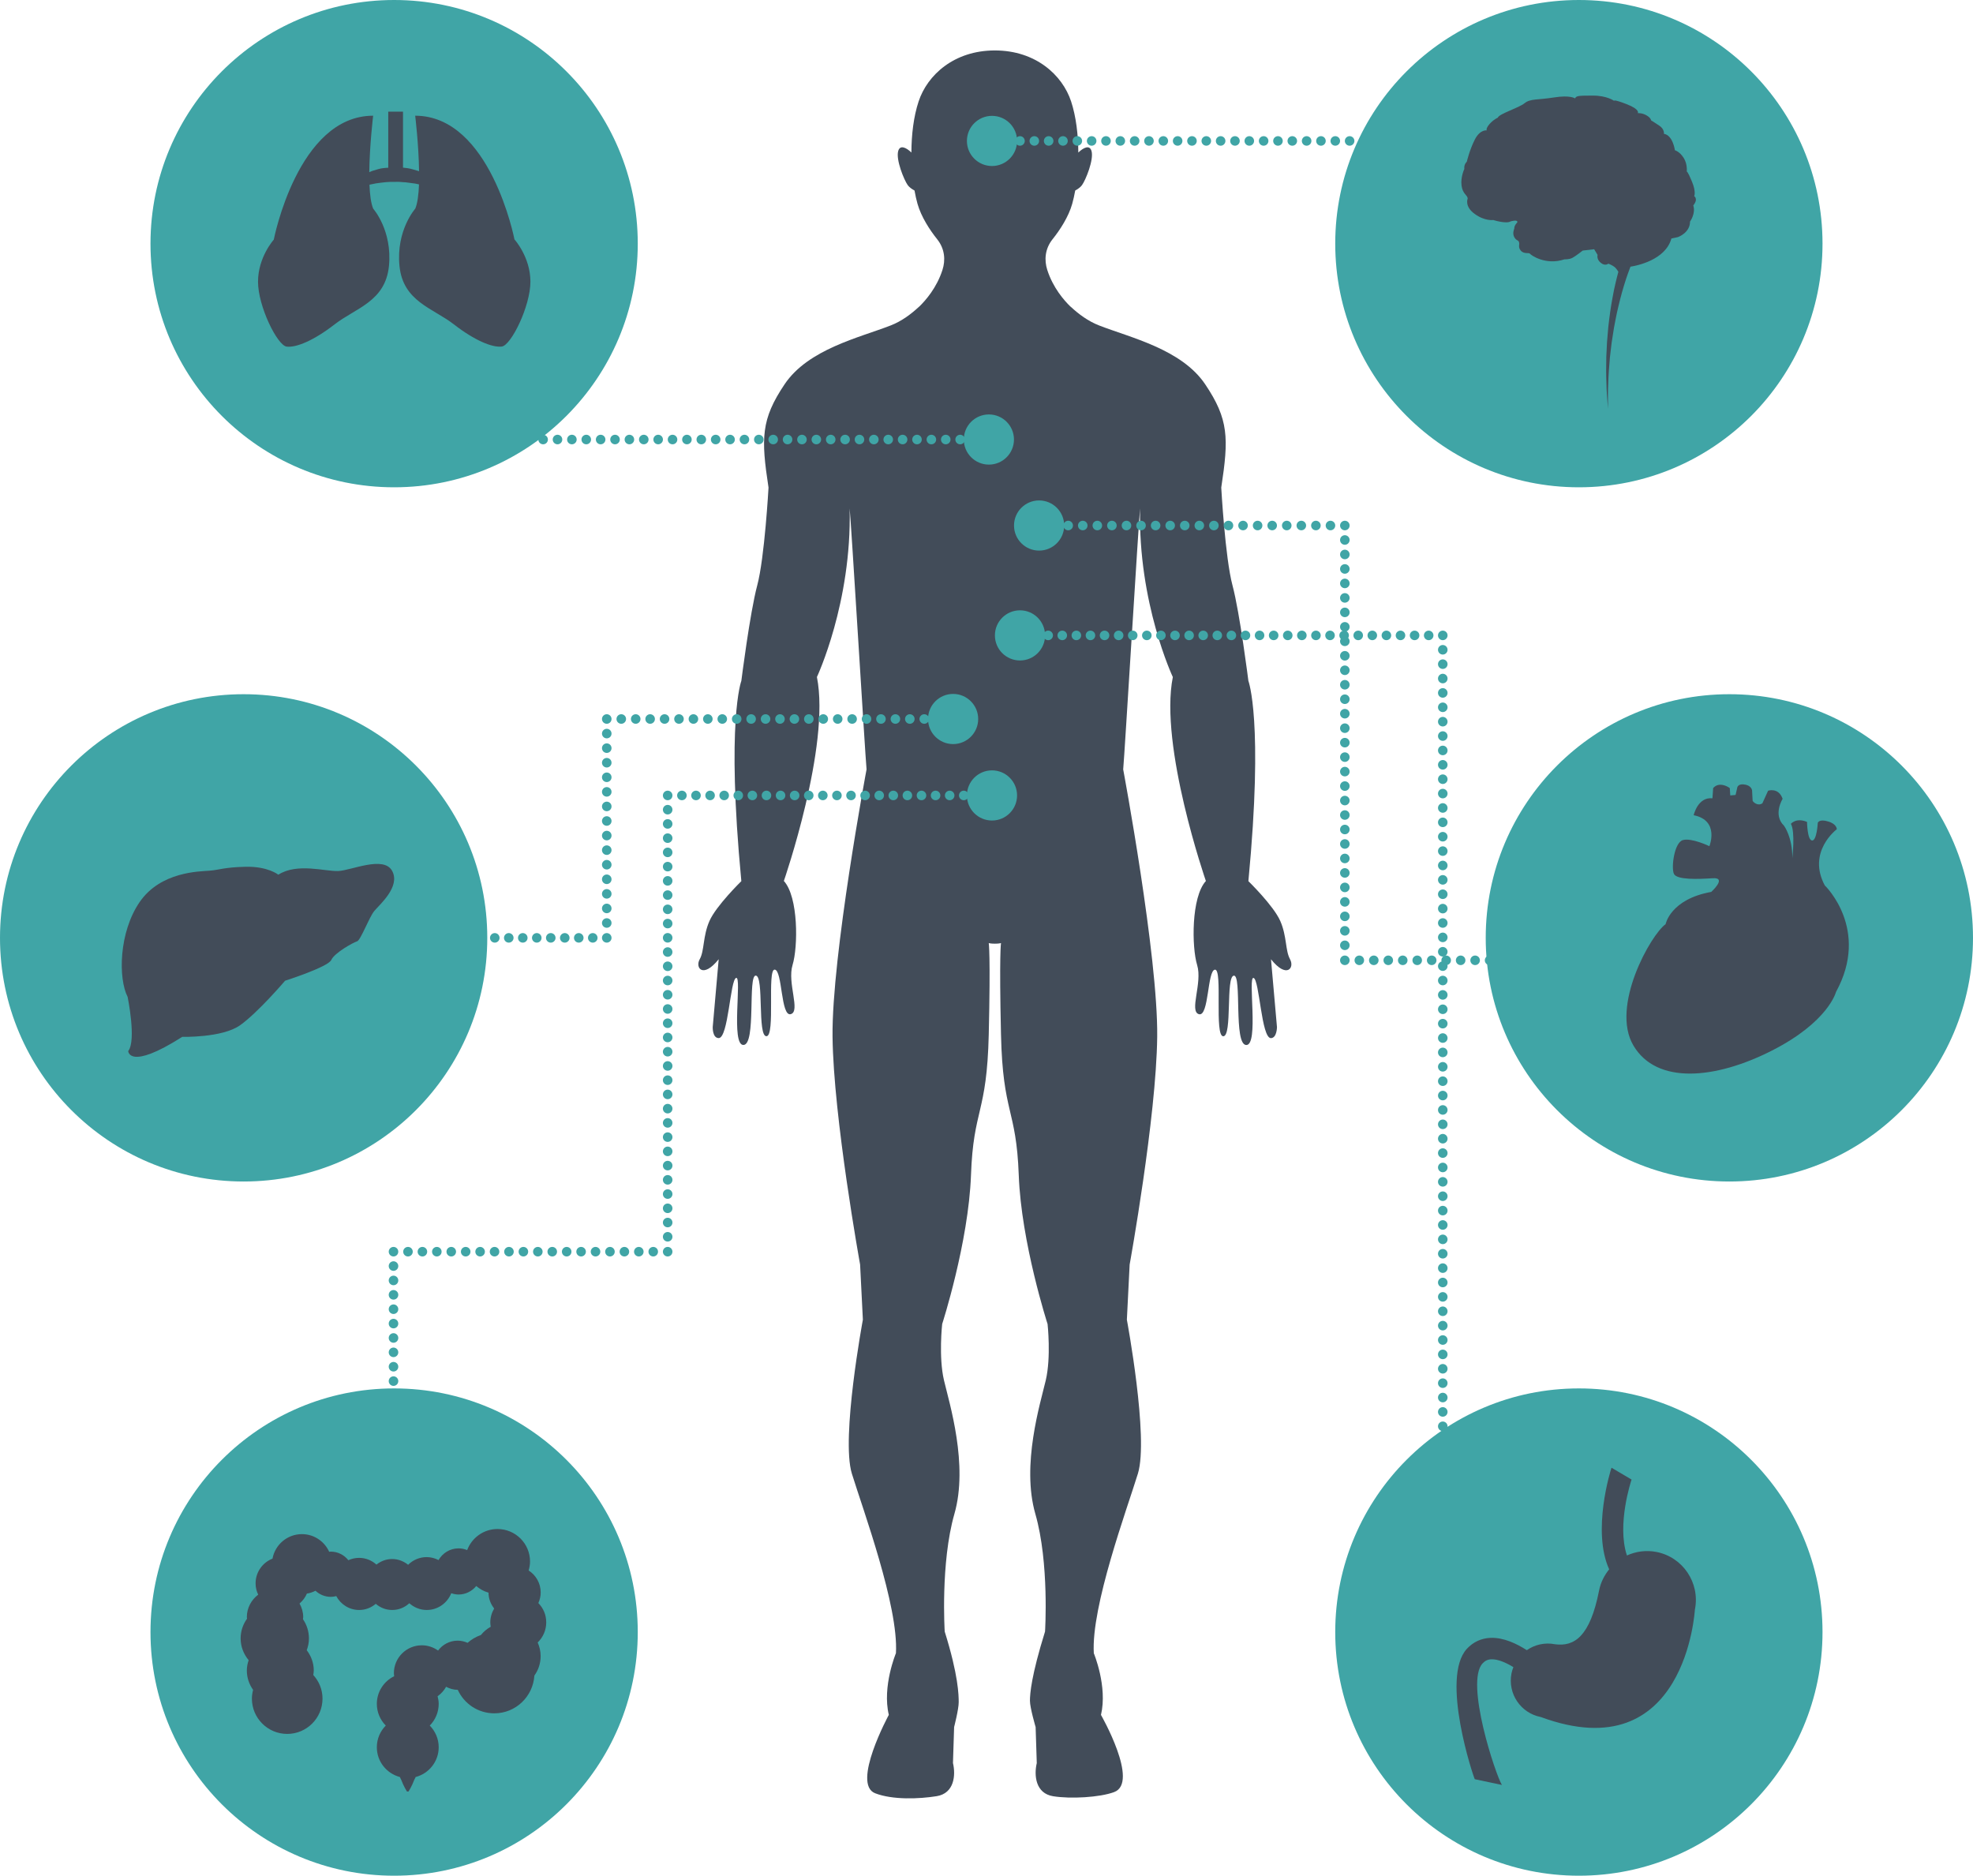 <?xml version="1.0" encoding="UTF-8"?>
<svg id="Layer_2" data-name="Layer 2" xmlns="http://www.w3.org/2000/svg" viewBox="0 0 413 392.62">
  <defs>
    <style>
      .cls-1 {
        stroke-dasharray: 0 0 0 3.03;
      }

      .cls-1, .cls-2, .cls-3, .cls-4, .cls-5, .cls-6, .cls-7, .cls-8, .cls-9, .cls-10, .cls-11, .cls-12, .cls-13, .cls-14, .cls-15 {
        fill: none;
        stroke: #40a5a6;
        stroke-linecap: round;
        stroke-miterlimit: 10;
        stroke-width: 2px;
      }

      .cls-2 {
        stroke-dasharray: 0 0 0 3.05;
      }

      .cls-3 {
        stroke-dasharray: 0 0 0 3.01;
      }

      .cls-4 {
        stroke-dasharray: 0 0 0 2.98;
      }

      .cls-5 {
        stroke-dasharray: 0 0 0 3.01;
      }

      .cls-6 {
        stroke-dasharray: 0 0 0 3.02;
      }

      .cls-7 {
        stroke-dasharray: 0 0 0 2.93;
      }

      .cls-8 {
        stroke-dasharray: 0 0 0 3.05;
      }

      .cls-9 {
        stroke-dasharray: 0 0 0 3.03;
      }

      .cls-10 {
        stroke-dasharray: 0 0 0 3.02;
      }

      .cls-11 {
        stroke-dasharray: 0 0 0 3.01;
      }

      .cls-13 {
        stroke-dasharray: 0 0 0 3;
      }

      .cls-14 {
        stroke-dasharray: 0 0 0 2.95;
      }

      .cls-16 {
        fill: #424c59;
      }

      .cls-16, .cls-17 {
        stroke-width: 0px;
      }

      .cls-17 {
        fill: #40a5a6;
      }

      .cls-15 {
        stroke-dasharray: 0 0 0 2.95;
      }
    </style>
  </defs>
  <g id="OBJECTS">
    <g>
      <path class="cls-16" d="m270.04,200.78c-1.01-1.78-.64-4.81-2.05-8.01-1.41-3.21-6.67-8.33-6.67-8.33,3.21-33.59,0-41.92,0-41.92,0,0-1.79-14.23-3.33-20-1.54-5.77-2.35-20.46-2.35-20.46,1.58-10.34,1.58-14.28-3.37-21.63-4.95-7.35-15.67-9.76-22.21-12.31-2.27-.88-4.28-2.37-5.95-3.93h-.02c-1.35-1.3-3.67-3.95-4.87-7.69-.64-2-.53-4.38,1.12-6.44,1.55-1.93,3.34-4.69,4.1-7.39.24-.85.45-1.79.63-2.79.53-.29,1.09-.67,1.42-1.13.76-1.05,2.52-5.33,1.99-7.15-.38-1.3-1.63-.76-2.76.33-.02-3.72-.47-7.53-1.51-10.7-1.83-5.54-7.44-10.67-15.96-10.67s-14.13,5.13-15.96,10.67c-1.05,3.17-1.5,6.98-1.51,10.7-1.13-1.1-2.39-1.63-2.76-.33-.53,1.82,1.23,6.09,1.99,7.15.34.47.9.85,1.42,1.13.18,1,.39,1.95.63,2.79.76,2.69,2.55,5.46,4.1,7.39,1.65,2.05,1.77,4.44,1.12,6.44-1.2,3.74-3.53,6.39-4.87,7.69h-.02c-1.67,1.56-3.67,3.05-5.94,3.93-6.54,2.55-17.26,4.95-22.21,12.31-4.95,7.36-4.95,11.3-3.37,21.63,0,0-.82,14.7-2.36,20.46-1.54,5.77-3.33,20-3.33,20,0,0-3.2,8.33,0,41.92,0,0-5.26,5.13-6.67,8.33-1.41,3.2-1.04,6.23-2.04,8.01-1.01,1.78.66,4.15,3.97,0l-1.25,14.2s-.09,2.3,1.25,2.31c2.04,0,2.4-12.21,3.65-12.6,1.25-.38-1.15,14.13,1.54,14.04,2.69-.09.86-14.71,2.59-14.52,1.73.19.29,12.69,2.21,12.69s.1-14.04,1.73-13.94c1.64.09,1.25,9.9,3.36,9.32,2.11-.58-.77-6.54.38-10.29,1.16-3.75,1.25-14.23-1.82-17.59,0,0,9.8-28.27,6.92-42.69,0,0,7.32-15.57,6.85-35.28.27,2.05,3.25,51.63,3.54,54.61,0,0-7.31,39.04-7.12,55.96.19,16.92,5.77,47.69,5.77,47.69l.58,11.54s-4.61,24.71-2.31,32.21c2.31,7.5,9.81,27.79,9.23,37.6,0,0-2.91,6.95-1.49,12.91,0,0-7.86,14.48-2.86,16.41,3.67,1.42,9.2,1.2,12.88.61,3.69-.6,4.01-4.39,3.41-6.94l.24-7.53s.96-3.72.96-5.18-.05-5.6-2.93-14.81c0,0-.91-14.37,2.03-24.63,2.95-10.26-1.03-23.08-2.18-27.95-1.15-4.87-.38-11.79-.38-11.79,0,0,5.51-17.05,6.03-31.15.51-14.1,3.33-12.69,3.72-29.49.39-16.79,0-19.1,0-19.1,0,0,.38.13,1.28.13s1.28-.13,1.28-.13c0,0-.38,2.31,0,19.1.38,16.79,3.2,15.39,3.72,29.49.51,14.1,6.03,31.15,6.03,31.15,0,0,.77,6.92-.38,11.79-1.15,4.87-5.13,17.69-2.18,27.95,2.95,10.26,2.03,24.63,2.03,24.63-2.87,9.21-3.16,13.02-3.16,14.49s1.19,5.51,1.19,5.51l.24,7.53c-.6,2.55-.27,6.34,3.41,6.94,3.68.6,9.77.25,12.77-.86,5.38-1.98-2.74-16.16-2.74-16.16,1.41-5.96-1.5-12.91-1.5-12.91-.58-9.81,6.92-30.1,9.23-37.6,2.31-7.5-2.31-32.21-2.31-32.21l.58-11.54s5.58-30.77,5.77-47.69c.19-16.92-7.12-55.96-7.12-55.96.29-2.98,3.27-52.56,3.54-54.61-.47,19.72,6.85,35.28,6.85,35.28-2.88,14.42,6.92,42.69,6.92,42.69-3.08,3.36-2.98,13.85-1.83,17.59,1.15,3.75-1.73,9.71.38,10.29,2.12.58,1.73-9.23,3.36-9.32,1.64-.1-.19,13.94,1.73,13.94s.48-12.5,2.21-12.69c1.73-.19-.1,14.42,2.59,14.52,2.69.1.29-14.42,1.54-14.04,1.25.38,1.62,12.67,3.65,12.6,1.24-.05,1.25-2.31,1.25-2.31l-1.25-14.2c3.31,4.15,4.98,1.78,3.98,0Z"/>
      <g>
        <circle class="cls-17" cx="330.5" cy="51" r="51"/>
        <path class="cls-16" d="m354.99,41.75c-.03-.58-.36-.67-.36-.67,0,0,.47-.85-.48-3.12-.94-2.28-1.07-2.03-1.07-2.03,0,0,.2-1.56-.65-2.89-.84-1.33-1.83-1.59-1.83-1.59,0,0-.42-3.15-2.3-3.44,0,0,.16-.95-.94-1.69-1.1-.75-1.73-1.11-1.73-1.11,0,0-.06-.55-.98-1.07-.91-.53-1.82-.46-1.82-.46,0,0,.59-.74-2.34-1.88-2.92-1.13-2.6-.68-2.6-.68,0,0-1.46-1.11-4.45-1.11s-3.51.03-3.74.59c0,0-.97-.75-4.42-.2-3.44.55-4.93.22-6.14,1.2-1.2.98-5.38,2.24-5.6,3.02-1.35.64-2.61,2.15-2.32,2.67,0,0-1.4-.24-2.5,1.92-1.1,2.15-1.68,4.64-1.68,4.64,0,0-.63.52-.52,1.52,0,0-.81,1.68-.58,3.48.23,1.8,1.28,1.97,1.28,2.73,0,0-.7,1.63,1.46,3.19,2.14,1.56,3.89,1.28,3.89,1.28,0,0,2.72.87,3.65.29,0,0,1.52-.47,1.4.2,0,0-.7.67-.64,1.31,0,0-.46.99,0,1.8.47.81.82.52.99,1.05.18.52-.27.98.37,1.76.66.78,1.72.36,1.92.65.2.29,3.28,2.5,7.24,1.17,0,0,.98.07,1.69-.33.72-.39,2.11-1.5,2.11-1.5l2.4-.28.72,1.19s-.29.86.65,1.64c.94.78,1.6.19,1.6.19,0,0,1.03.38,1.52.9.22.23.4.54.58.8-.2.76-.42,1.56-.61,2.42-.21.91-.42,1.87-.59,2.86-.2.99-.35,2.03-.51,3.08-.16,1.05-.27,2.12-.4,3.19-.09,1.07-.18,2.14-.27,3.2-.05,1.06-.1,2.1-.15,3.1,0,1.01-.02,1.98-.03,2.9-.01.92.04,1.79.06,2.59.03.8.03,1.54.09,2.19.05.65.09,1.22.12,1.68.07.93.11,1.47.11,1.47,0,0,0-.53,0-1.47,0-.47,0-1.03,0-1.69-.01-.65.03-1.38.06-2.18.04-.8.04-1.67.12-2.58.07-.91.15-1.87.23-2.87.12-.99.24-2.01.36-3.05.16-1.03.32-2.08.49-3.13.21-1.04.38-2.09.61-3.1.24-1.02.45-2.02.71-2.97.24-.96.51-1.88.77-2.75.25-.87.54-1.68.79-2.42.2-.56.39-1.07.57-1.54,1.3-.2,7.33-1.38,8.57-5.9l1.36-.29s2.54-.88,2.54-3.25c0,0,1.23-1.69.68-3.38,0,0,.58-.68.55-1.27Z"/>
        <g>
          <line class="cls-12" x1="294.51" y1="29.5" x2="294.51" y2="29.5"/>
          <line class="cls-13" x1="291.51" y1="29.5" x2="209.14" y2="29.5"/>
          <line class="cls-12" x1="207.65" y1="29.5" x2="207.65" y2="29.5"/>
        </g>
        <circle class="cls-17" cx="207.65" cy="29.5" r="5.25"/>
      </g>
      <g>
        <circle class="cls-17" cx="82.5" cy="51" r="51"/>
        <path class="cls-16" d="m107.7,50.16s-5.01-25.94-20.79-25.94c0,0,.74,6.06.81,11.62-.03-.02-.07-.03-.1-.04-.75-.19-1.52-.49-2.33-.6-.31-.03-.62-.07-.93-.11v-11.72h-3.09v11.74c-.32.03-.64.02-.95.07-.82.07-1.59.37-2.34.58-.24.08-.45.19-.68.28.06-5.61.81-11.82.81-11.82-15.78,0-20.8,25.94-20.8,25.94,0,0-3.3,3.67-3.3,8.81s4.04,13.33,5.99,13.58c1.96.25,5.63-1.23,10.04-4.65,4.4-3.43,10.64-4.77,11.38-12.23.73-7.46-3.3-11.99-3.3-11.99-.47-1.12-.7-2.94-.78-5.02.43-.09.87-.19,1.33-.27,1.33-.19,2.72-.38,4.13-.32.71-.06,1.4.08,2.1.09.69.09,1.37.18,2.03.27.27.06.51.11.78.17-.08,2.1-.31,3.94-.78,5.07,0,0-4.04,4.53-3.31,11.99.74,7.46,6.97,8.81,11.38,12.23,4.4,3.42,8.08,4.89,10.03,4.65,1.96-.24,6-8.44,6-13.58s-3.31-8.81-3.31-8.81Z"/>
        <g>
          <line class="cls-12" x1="207" y1="92" x2="207" y2="92"/>
          <line class="cls-3" x1="203.99" y1="92" x2="85.01" y2="92"/>
          <line class="cls-12" x1="83.51" y1="92" x2="83.51" y2="92"/>
        </g>
        <circle class="cls-17" cx="207" cy="92" r="5.25"/>
      </g>
      <g>
        <circle class="cls-17" cx="362" cy="196.31" r="51"/>
        <path class="cls-16" d="m382.04,185.4s9.46,9.14,2.28,22.24c0,0-1.56,6.24-13.4,12.26-11.85,6.03-24.11,7.17-28.99-1.03-4.89-8.22,3.68-23.29,6.72-25.42,0,0,.99-5.22,9.56-6.76,0,0,3.39-3.06.31-2.86-3.09.2-7.53.37-8.13-.92-.59-1.3.07-6.59,1.9-7.07,1.84-.5,5.53,1.28,5.53,1.28,0,0,2.19-5.38-3.29-6.48,0,0,.85-3.88,3.93-3.54l.15-2.14s.55-.74,1.59-.7c1.05.05,1.89.7,1.89.7l.1,1.54,1.11-.1.38-1.65s.25-.84,1.74-.49c1.5.35,1.35,1.49,1.35,1.49,0,0,.1,1.7.1,1.85s.99,1.24,2.04.55l1.2-2.64s2.19-.75,3.04,1.7c0,0-2.09,3.33.29,5.63,0,0,1.79,2.39,1.74,6.77,0,0,.65-5.48-.3-7.17,0,0,1.1-1.35,3.38-.4,0,0,.05,3.84,1.06,3.89.99.05,1.19-3.7,1.19-3.7,0,0,.25-.85,2.14-.29,1.89.54,1.84,1.64,1.84,1.64,0,0-6.34,4.72-2.47,11.84Z"/>
        <g>
          <line class="cls-12" x1="217.51" y1="110" x2="217.51" y2="110"/>
          <line class="cls-2" x1="220.55" y1="110" x2="279.98" y2="110"/>
          <line class="cls-12" x1="281.51" y1="110" x2="281.51" y2="110"/>
          <line class="cls-1" x1="281.51" y1="113.03" x2="281.51" y2="199.5"/>
          <line class="cls-12" x1="281.51" y1="201.01" x2="281.51" y2="201.01"/>
          <line class="cls-9" x1="284.54" y1="201.01" x2="325.49" y2="201.01"/>
          <line class="cls-12" x1="327.01" y1="201.01" x2="327.01" y2="201.01"/>
        </g>
        <circle class="cls-17" cx="217.51" cy="110" r="5.25"/>
      </g>
      <g>
        <circle class="cls-17" cx="330.5" cy="341.62" r="51"/>
        <path class="cls-16" d="m354.8,336.85c1.08-5.54-2.53-10.92-8.07-12-2.17-.42-4.3-.11-6.17.74-2.18-6.52.93-15.77.97-15.89l-4.2-2.48c-.21.59-4.14,13.23-.49,21.27-1.01,1.25-1.78,2.74-2.11,4.43-1.89,9.66-5.19,11.79-9.23,11.25-2.14-.42-4.24.09-5.9,1.24-2.1-1.35-4.84-2.67-7.56-2.58-1.95.07-3.68.87-5,2.31-5.57,6.09,1.4,26.84,1.67,27.28l5.68,1.2c-1.28-2-7.78-21.47-4.04-25.45.51-.55,1.07-.82,1.83-.85,1.4-.05,3.1.72,4.61,1.64-.17.43-.31.87-.4,1.34-.82,4.2,1.92,8.28,6.13,9.1,30.44,11.22,32.27-22.56,32.27-22.56Z"/>
        <g>
          <line class="cls-12" x1="213.51" y1="133" x2="213.51" y2="133"/>
          <line class="cls-15" x1="216.46" y1="133" x2="300.53" y2="133"/>
          <line class="cls-12" x1="302.01" y1="133" x2="302.01" y2="133"/>
          <line class="cls-5" x1="302.01" y1="136.01" x2="302.01" y2="321"/>
          <line class="cls-12" x1="302.01" y1="322.5" x2="302.01" y2="322.5"/>
        </g>
        <circle class="cls-17" cx="213.51" cy="133" r="5.25"/>
      </g>
      <g>
        <circle class="cls-17" cx="51" cy="196.31" r="51"/>
        <path class="cls-16" d="m58.25,183.08s-2.19-1.75-6.81-1.65c-4.61.11-5.49.66-7.58.82-2.1.17-10.22.17-14.61,6.54-4.4,6.38-4.51,16.04-2.53,19.89,0,0,1.87,9.12.12,11.32,0,0,.1,4.17,11.31-2.97,0,0,8.35.22,12.08-2.41,3.74-2.64,9.45-9.34,9.45-9.34,0,0,9.01-2.87,9.67-4.35.66-1.48,4.62-3.67,5.39-3.89.76-.22,2.52-5.06,3.62-6.37,1.1-1.32,5.49-5.06,3.74-8.35-1.75-3.3-8.56-.11-11.31,0-2.74.11-8.58-1.76-12.53.77Z"/>
        <g>
          <line class="cls-12" x1="199.51" y1="150.5" x2="199.51" y2="150.5"/>
          <line class="cls-10" x1="196.49" y1="150.5" x2="128.52" y2="150.5"/>
          <line class="cls-12" x1="127.01" y1="150.5" x2="127.01" y2="150.5"/>
          <line class="cls-8" x1="127.01" y1="153.55" x2="127.01" y2="194.78"/>
          <line class="cls-12" x1="127.01" y1="196.31" x2="127.01" y2="196.31"/>
          <line class="cls-7" x1="124.08" y1="196.31" x2="87.47" y2="196.31"/>
          <line class="cls-12" x1="86.01" y1="196.31" x2="86.01" y2="196.31"/>
        </g>
        <circle class="cls-17" cx="199.51" cy="150.5" r="5.25"/>
      </g>
      <g>
        <circle class="cls-17" cx="82.5" cy="341.62" r="51"/>
        <path class="cls-16" d="m112.57,343.78c1.09-1.06,1.77-2.54,1.77-4.18s-.63-3-1.65-4.05c.31-.68.49-1.44.49-2.23,0-1.93-1.01-3.62-2.52-4.59.17-.6.29-1.22.29-1.88,0-3.76-3.05-6.8-6.81-6.8-2.91,0-5.38,1.84-6.35,4.41-.56-.23-1.17-.36-1.81-.36-1.79,0-3.35,1-4.18,2.45-.75-.38-1.58-.62-2.48-.62-1.52,0-2.89.61-3.89,1.61-.92-.74-2.07-1.21-3.34-1.21s-2.38.45-3.29,1.17c-.96-.87-2.23-1.41-3.63-1.41-.81,0-1.56.18-2.25.49-.87-1.09-2.19-1.8-3.69-1.8-.11,0-.22.03-.32.04-.99-2.18-3.17-3.7-5.71-3.7-3.07,0-5.62,2.21-6.16,5.13-2.07.81-3.54,2.82-3.54,5.18,0,.85.2,1.65.55,2.36-1.43,1.07-2.38,2.78-2.38,4.7,0,.12.03.22.04.33-.84,1.17-1.34,2.59-1.34,4.14,0,1.73.65,3.31,1.68,4.55-.23.68-.38,1.39-.38,2.15,0,1.52.49,2.91,1.31,4.06-.15.59-.25,1.2-.25,1.83,0,4.08,3.31,7.39,7.39,7.39s7.39-3.31,7.39-7.39c0-1.91-.74-3.63-1.93-4.94.04-.31.1-.62.1-.94,0-1.6-.56-3.06-1.47-4.25.28-.77.46-1.58.46-2.45,0-1.5-.46-2.89-1.25-4.04,0-.14.05-.28.05-.43,0-1.04-.29-2-.77-2.85.66-.57,1.2-1.27,1.54-2.08.64-.1,1.24-.31,1.8-.6.84.79,1.97,1.28,3.21,1.28.4,0,.77-.06,1.14-.16.92,1.73,2.71,2.91,4.79,2.91,1.33,0,2.53-.49,3.48-1.29.93.8,2.12,1.29,3.44,1.29,1.39,0,2.63-.54,3.58-1.41.98.86,2.24,1.41,3.65,1.41,2.33,0,4.32-1.46,5.13-3.51.48.16.99.27,1.52.27,1.51,0,2.83-.7,3.71-1.78.74.64,1.61,1.12,2.57,1.39,0,1.26.46,2.4,1.18,3.32-.5.86-.81,1.85-.81,2.92,0,.31.05.6.09.9-.8.44-1.49,1.03-2.06,1.73-1.04.36-1.98.92-2.78,1.63-.64-.28-1.34-.45-2.08-.45-1.69,0-3.17.82-4.1,2.07-.97-.69-2.13-1.1-3.41-1.1-3.22,0-5.84,2.61-5.84,5.84,0,.21.04.42.06.63-2.14,1.05-3.63,3.24-3.63,5.79,0,1.77.72,3.37,1.87,4.54-1.15,1.17-1.87,2.77-1.87,4.54,0,3,2.05,5.49,4.82,6.23.09.22.22.44.32.67.43,1.19,1.16,2.36,1.16,2.36h.34s.74-1.18,1.16-2.36c.1-.23.23-.45.33-.67,2.77-.73,4.82-3.23,4.82-6.23,0-1.77-.72-3.37-1.87-4.54,1.15-1.16,1.87-2.77,1.87-4.54,0-.56-.1-1.09-.23-1.6.74-.51,1.34-1.19,1.78-1.98.73.39,1.55.64,2.44.64h0c1.33,2.9,4.24,4.92,7.65,4.92,4.48,0,8.1-3.5,8.39-7.9.82-1.14,1.31-2.55,1.31-4.07,0-1.02-.23-1.98-.62-2.86Z"/>
        <g>
          <line class="cls-12" x1="207.65" y1="166.5" x2="207.65" y2="166.5"/>
          <line class="cls-14" x1="204.69" y1="166.5" x2="141.23" y2="166.5"/>
          <line class="cls-12" x1="139.76" y1="166.5" x2="139.76" y2="166.5"/>
          <line class="cls-4" x1="139.76" y1="169.48" x2="139.76" y2="260.51"/>
          <line class="cls-12" x1="139.76" y1="262" x2="139.76" y2="262"/>
          <line class="cls-6" x1="136.74" y1="262" x2="83.88" y2="262"/>
          <line class="cls-12" x1="82.37" y1="262" x2="82.37" y2="262"/>
          <line class="cls-11" x1="82.37" y1="265.01" x2="82.37" y2="305.72"/>
          <line class="cls-12" x1="82.37" y1="307.22" x2="82.37" y2="307.22"/>
        </g>
        <circle class="cls-17" cx="207.65" cy="166.5" r="5.25"/>
      </g>
    </g>
  </g>
</svg>